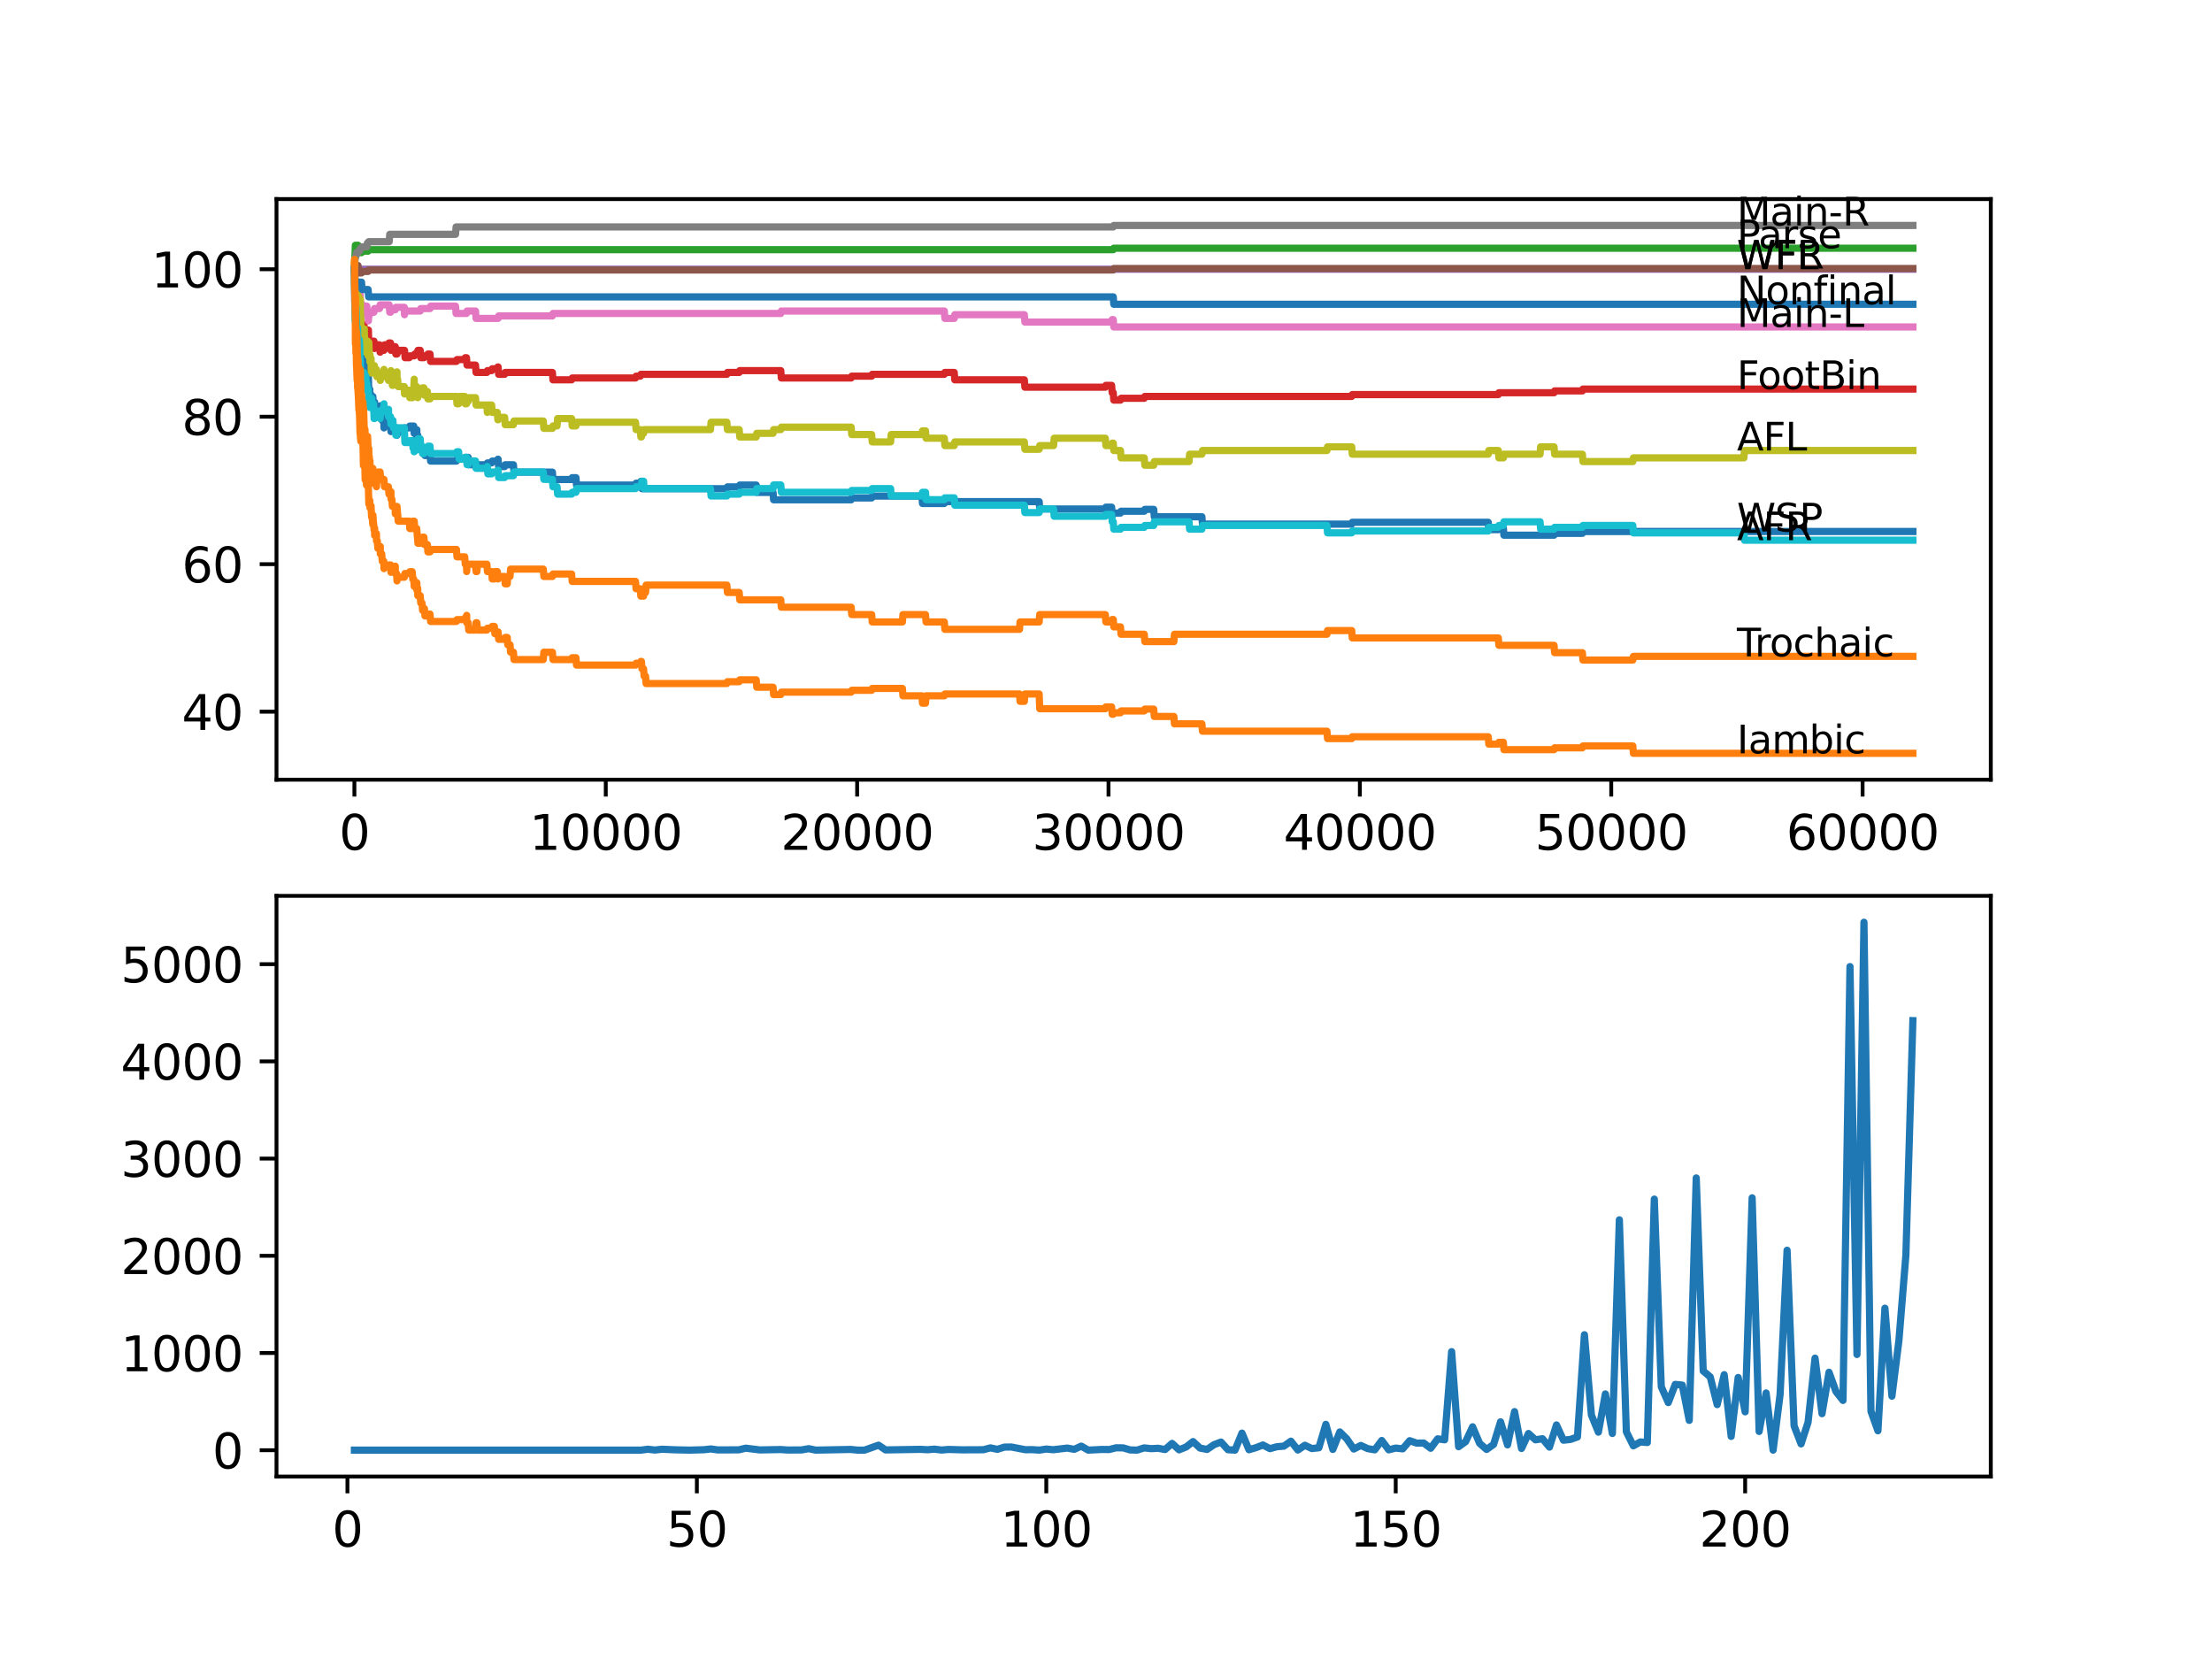 <?xml version="1.0" encoding="utf-8" standalone="no"?>
<!DOCTYPE svg PUBLIC "-//W3C//DTD SVG 1.1//EN"
  "http://www.w3.org/Graphics/SVG/1.1/DTD/svg11.dtd">
<svg xmlns:xlink="http://www.w3.org/1999/xlink" width="460.8pt" height="345.6pt" viewBox="0 0 460.8 345.6" xmlns="http://www.w3.org/2000/svg" version="1.1">
 <defs>
  <style type="text/css">*{stroke-linejoin: round; stroke-linecap: butt}</style>
 </defs>
 <g id="figure_1">
  <g id="patch_1">
   <path d="M 0 345.6 
L 460.8 345.6 
L 460.8 0 
L 0 0 
z
" style="fill: #ffffff"/>
  </g>
  <g id="axes_1">
   <g id="patch_2">
    <path d="M 57.6 162.432 
L 414.72 162.432 
L 414.72 41.472 
L 57.6 41.472 
z
" style="fill: #ffffff"/>
   </g>
   <g id="matplotlib.axis_1">
    <g id="xtick_1">
     <g id="line2d_1">
      <defs>
       <path id="mc86684fbba" d="M 0 0 
L 0 3.5 
" style="stroke: #000000; stroke-width: 0.8"/>
      </defs>
      <g>
       <use xlink:href="#mc86684fbba" x="73.827" y="162.432" style="stroke: #000000; stroke-width: 0.8"/>
      </g>
     </g>
     <g id="text_1">
      <!-- 0 -->
      <g transform="translate(70.646 177.03)scale(0.1 -0.1)">
       <defs>
        <path id="DejaVuSans-30" d="M 2034 4250 
Q 1547 4250 1301 3770 
Q 1056 3291 1056 2328 
Q 1056 1369 1301 889 
Q 1547 409 2034 409 
Q 2525 409 2770 889 
Q 3016 1369 3016 2328 
Q 3016 3291 2770 3770 
Q 2525 4250 2034 4250 
z
M 2034 4750 
Q 2819 4750 3233 4129 
Q 3647 3509 3647 2328 
Q 3647 1150 3233 529 
Q 2819 -91 2034 -91 
Q 1250 -91 836 529 
Q 422 1150 422 2328 
Q 422 3509 836 4129 
Q 1250 4750 2034 4750 
z
" transform="scale(0.016)"/>
       </defs>
       <use xlink:href="#DejaVuSans-30"/>
      </g>
     </g>
    </g>
    <g id="xtick_2">
     <g id="line2d_2">
      <g>
       <use xlink:href="#mc86684fbba" x="126.192" y="162.432" style="stroke: #000000; stroke-width: 0.8"/>
      </g>
     </g>
     <g id="text_2">
      <!-- 10000 -->
      <g transform="translate(110.286 177.03)scale(0.1 -0.1)">
       <defs>
        <path id="DejaVuSans-31" d="M 794 531 
L 1825 531 
L 1825 4091 
L 703 3866 
L 703 4441 
L 1819 4666 
L 2450 4666 
L 2450 531 
L 3481 531 
L 3481 0 
L 794 0 
L 794 531 
z
" transform="scale(0.016)"/>
       </defs>
       <use xlink:href="#DejaVuSans-31"/>
       <use xlink:href="#DejaVuSans-30" x="63.623"/>
       <use xlink:href="#DejaVuSans-30" x="127.246"/>
       <use xlink:href="#DejaVuSans-30" x="190.869"/>
       <use xlink:href="#DejaVuSans-30" x="254.492"/>
      </g>
     </g>
    </g>
    <g id="xtick_3">
     <g id="line2d_3">
      <g>
       <use xlink:href="#mc86684fbba" x="178.556" y="162.432" style="stroke: #000000; stroke-width: 0.8"/>
      </g>
     </g>
     <g id="text_3">
      <!-- 20000 -->
      <g transform="translate(162.65 177.03)scale(0.1 -0.1)">
       <defs>
        <path id="DejaVuSans-32" d="M 1228 531 
L 3431 531 
L 3431 0 
L 469 0 
L 469 531 
Q 828 903 1448 1529 
Q 2069 2156 2228 2338 
Q 2531 2678 2651 2914 
Q 2772 3150 2772 3378 
Q 2772 3750 2511 3984 
Q 2250 4219 1831 4219 
Q 1534 4219 1204 4116 
Q 875 4013 500 3803 
L 500 4441 
Q 881 4594 1212 4672 
Q 1544 4750 1819 4750 
Q 2544 4750 2975 4387 
Q 3406 4025 3406 3419 
Q 3406 3131 3298 2873 
Q 3191 2616 2906 2266 
Q 2828 2175 2409 1742 
Q 1991 1309 1228 531 
z
" transform="scale(0.016)"/>
       </defs>
       <use xlink:href="#DejaVuSans-32"/>
       <use xlink:href="#DejaVuSans-30" x="63.623"/>
       <use xlink:href="#DejaVuSans-30" x="127.246"/>
       <use xlink:href="#DejaVuSans-30" x="190.869"/>
       <use xlink:href="#DejaVuSans-30" x="254.492"/>
      </g>
     </g>
    </g>
    <g id="xtick_4">
     <g id="line2d_4">
      <g>
       <use xlink:href="#mc86684fbba" x="230.921" y="162.432" style="stroke: #000000; stroke-width: 0.8"/>
      </g>
     </g>
     <g id="text_4">
      <!-- 30000 -->
      <g transform="translate(215.015 177.03)scale(0.1 -0.1)">
       <defs>
        <path id="DejaVuSans-33" d="M 2597 2516 
Q 3050 2419 3304 2112 
Q 3559 1806 3559 1356 
Q 3559 666 3084 287 
Q 2609 -91 1734 -91 
Q 1441 -91 1130 -33 
Q 819 25 488 141 
L 488 750 
Q 750 597 1062 519 
Q 1375 441 1716 441 
Q 2309 441 2620 675 
Q 2931 909 2931 1356 
Q 2931 1769 2642 2001 
Q 2353 2234 1838 2234 
L 1294 2234 
L 1294 2753 
L 1863 2753 
Q 2328 2753 2575 2939 
Q 2822 3125 2822 3475 
Q 2822 3834 2567 4026 
Q 2313 4219 1838 4219 
Q 1578 4219 1281 4162 
Q 984 4106 628 3988 
L 628 4550 
Q 988 4650 1302 4700 
Q 1616 4750 1894 4750 
Q 2613 4750 3031 4423 
Q 3450 4097 3450 3541 
Q 3450 3153 3228 2886 
Q 3006 2619 2597 2516 
z
" transform="scale(0.016)"/>
       </defs>
       <use xlink:href="#DejaVuSans-33"/>
       <use xlink:href="#DejaVuSans-30" x="63.623"/>
       <use xlink:href="#DejaVuSans-30" x="127.246"/>
       <use xlink:href="#DejaVuSans-30" x="190.869"/>
       <use xlink:href="#DejaVuSans-30" x="254.492"/>
      </g>
     </g>
    </g>
    <g id="xtick_5">
     <g id="line2d_5">
      <g>
       <use xlink:href="#mc86684fbba" x="283.285" y="162.432" style="stroke: #000000; stroke-width: 0.8"/>
      </g>
     </g>
     <g id="text_5">
      <!-- 40000 -->
      <g transform="translate(267.379 177.03)scale(0.1 -0.1)">
       <defs>
        <path id="DejaVuSans-34" d="M 2419 4116 
L 825 1625 
L 2419 1625 
L 2419 4116 
z
M 2253 4666 
L 3047 4666 
L 3047 1625 
L 3713 1625 
L 3713 1100 
L 3047 1100 
L 3047 0 
L 2419 0 
L 2419 1100 
L 313 1100 
L 313 1709 
L 2253 4666 
z
" transform="scale(0.016)"/>
       </defs>
       <use xlink:href="#DejaVuSans-34"/>
       <use xlink:href="#DejaVuSans-30" x="63.623"/>
       <use xlink:href="#DejaVuSans-30" x="127.246"/>
       <use xlink:href="#DejaVuSans-30" x="190.869"/>
       <use xlink:href="#DejaVuSans-30" x="254.492"/>
      </g>
     </g>
    </g>
    <g id="xtick_6">
     <g id="line2d_6">
      <g>
       <use xlink:href="#mc86684fbba" x="335.65" y="162.432" style="stroke: #000000; stroke-width: 0.8"/>
      </g>
     </g>
     <g id="text_6">
      <!-- 50000 -->
      <g transform="translate(319.744 177.03)scale(0.1 -0.1)">
       <defs>
        <path id="DejaVuSans-35" d="M 691 4666 
L 3169 4666 
L 3169 4134 
L 1269 4134 
L 1269 2991 
Q 1406 3038 1543 3061 
Q 1681 3084 1819 3084 
Q 2600 3084 3056 2656 
Q 3513 2228 3513 1497 
Q 3513 744 3044 326 
Q 2575 -91 1722 -91 
Q 1428 -91 1123 -41 
Q 819 9 494 109 
L 494 744 
Q 775 591 1075 516 
Q 1375 441 1709 441 
Q 2250 441 2565 725 
Q 2881 1009 2881 1497 
Q 2881 1984 2565 2268 
Q 2250 2553 1709 2553 
Q 1456 2553 1204 2497 
Q 953 2441 691 2322 
L 691 4666 
z
" transform="scale(0.016)"/>
       </defs>
       <use xlink:href="#DejaVuSans-35"/>
       <use xlink:href="#DejaVuSans-30" x="63.623"/>
       <use xlink:href="#DejaVuSans-30" x="127.246"/>
       <use xlink:href="#DejaVuSans-30" x="190.869"/>
       <use xlink:href="#DejaVuSans-30" x="254.492"/>
      </g>
     </g>
    </g>
    <g id="xtick_7">
     <g id="line2d_7">
      <g>
       <use xlink:href="#mc86684fbba" x="388.014" y="162.432" style="stroke: #000000; stroke-width: 0.8"/>
      </g>
     </g>
     <g id="text_7">
      <!-- 60000 -->
      <g transform="translate(372.108 177.03)scale(0.1 -0.1)">
       <defs>
        <path id="DejaVuSans-36" d="M 2113 2584 
Q 1688 2584 1439 2293 
Q 1191 2003 1191 1497 
Q 1191 994 1439 701 
Q 1688 409 2113 409 
Q 2538 409 2786 701 
Q 3034 994 3034 1497 
Q 3034 2003 2786 2293 
Q 2538 2584 2113 2584 
z
M 3366 4563 
L 3366 3988 
Q 3128 4100 2886 4159 
Q 2644 4219 2406 4219 
Q 1781 4219 1451 3797 
Q 1122 3375 1075 2522 
Q 1259 2794 1537 2939 
Q 1816 3084 2150 3084 
Q 2853 3084 3261 2657 
Q 3669 2231 3669 1497 
Q 3669 778 3244 343 
Q 2819 -91 2113 -91 
Q 1303 -91 875 529 
Q 447 1150 447 2328 
Q 447 3434 972 4092 
Q 1497 4750 2381 4750 
Q 2619 4750 2861 4703 
Q 3103 4656 3366 4563 
z
" transform="scale(0.016)"/>
       </defs>
       <use xlink:href="#DejaVuSans-36"/>
       <use xlink:href="#DejaVuSans-30" x="63.623"/>
       <use xlink:href="#DejaVuSans-30" x="127.246"/>
       <use xlink:href="#DejaVuSans-30" x="190.869"/>
       <use xlink:href="#DejaVuSans-30" x="254.492"/>
      </g>
     </g>
    </g>
   </g>
   <g id="matplotlib.axis_2">
    <g id="ytick_1">
     <g id="line2d_8">
      <defs>
       <path id="m7628bb6b25" d="M 0 0 
L -3.5 0 
" style="stroke: #000000; stroke-width: 0.8"/>
      </defs>
      <g>
       <use xlink:href="#m7628bb6b25" x="57.6" y="148.255" style="stroke: #000000; stroke-width: 0.8"/>
      </g>
     </g>
     <g id="text_8">
      <!-- 40 -->
      <g transform="translate(37.875 152.054)scale(0.1 -0.1)">
       <use xlink:href="#DejaVuSans-34"/>
       <use xlink:href="#DejaVuSans-30" x="63.623"/>
      </g>
     </g>
    </g>
    <g id="ytick_2">
     <g id="line2d_9">
      <g>
       <use xlink:href="#m7628bb6b25" x="57.6" y="117.531" style="stroke: #000000; stroke-width: 0.8"/>
      </g>
     </g>
     <g id="text_9">
      <!-- 60 -->
      <g transform="translate(37.875 121.33)scale(0.1 -0.1)">
       <use xlink:href="#DejaVuSans-36"/>
       <use xlink:href="#DejaVuSans-30" x="63.623"/>
      </g>
     </g>
    </g>
    <g id="ytick_3">
     <g id="line2d_10">
      <g>
       <use xlink:href="#m7628bb6b25" x="57.6" y="86.808" style="stroke: #000000; stroke-width: 0.8"/>
      </g>
     </g>
     <g id="text_10">
      <!-- 80 -->
      <g transform="translate(37.875 90.607)scale(0.1 -0.1)">
       <defs>
        <path id="DejaVuSans-38" d="M 2034 2216 
Q 1584 2216 1326 1975 
Q 1069 1734 1069 1313 
Q 1069 891 1326 650 
Q 1584 409 2034 409 
Q 2484 409 2743 651 
Q 3003 894 3003 1313 
Q 3003 1734 2745 1975 
Q 2488 2216 2034 2216 
z
M 1403 2484 
Q 997 2584 770 2862 
Q 544 3141 544 3541 
Q 544 4100 942 4425 
Q 1341 4750 2034 4750 
Q 2731 4750 3128 4425 
Q 3525 4100 3525 3541 
Q 3525 3141 3298 2862 
Q 3072 2584 2669 2484 
Q 3125 2378 3379 2068 
Q 3634 1759 3634 1313 
Q 3634 634 3220 271 
Q 2806 -91 2034 -91 
Q 1263 -91 848 271 
Q 434 634 434 1313 
Q 434 1759 690 2068 
Q 947 2378 1403 2484 
z
M 1172 3481 
Q 1172 3119 1398 2916 
Q 1625 2713 2034 2713 
Q 2441 2713 2670 2916 
Q 2900 3119 2900 3481 
Q 2900 3844 2670 4047 
Q 2441 4250 2034 4250 
Q 1625 4250 1398 4047 
Q 1172 3844 1172 3481 
z
" transform="scale(0.016)"/>
       </defs>
       <use xlink:href="#DejaVuSans-38"/>
       <use xlink:href="#DejaVuSans-30" x="63.623"/>
      </g>
     </g>
    </g>
    <g id="ytick_4">
     <g id="line2d_11">
      <g>
       <use xlink:href="#m7628bb6b25" x="57.6" y="56.085" style="stroke: #000000; stroke-width: 0.8"/>
      </g>
     </g>
     <g id="text_11">
      <!-- 100 -->
      <g transform="translate(31.512 59.884)scale(0.1 -0.1)">
       <use xlink:href="#DejaVuSans-31"/>
       <use xlink:href="#DejaVuSans-30" x="63.623"/>
       <use xlink:href="#DejaVuSans-30" x="127.246"/>
      </g>
     </g>
    </g>
   </g>
   <g id="line2d_12">
    <path d="M 73.833 56.085 
L 73.838 55.573 
L 73.875 59.413 
L 73.901 58.261 
L 73.985 62.101 
L 74.016 60.949 
L 74.026 60.949 
L 74.147 64.406 
L 74.168 64.406 
L 74.215 62.869 
L 74.252 65.942 
L 74.267 65.942 
L 74.288 65.942 
L 74.294 65.174 
L 74.362 67.478 
L 74.388 67.478 
L 74.409 67.478 
L 74.477 66.326 
L 74.482 67.862 
L 74.524 67.094 
L 74.602 67.094 
L 74.629 66.326 
L 74.671 69.398 
L 74.697 69.398 
L 74.775 69.398 
L 74.849 68.63 
L 74.854 70.166 
L 74.875 70.166 
L 74.922 70.166 
L 75.037 69.782 
L 75.048 69.782 
L 75.163 71.318 
L 75.173 71.318 
L 75.178 70.934 
L 75.184 72.47 
L 75.268 72.47 
L 75.309 72.47 
L 75.425 72.163 
L 75.582 72.163 
L 75.707 77.924 
L 75.76 77.924 
L 75.88 76.388 
L 75.891 76.388 
L 75.99 75.62 
L 76.069 78.308 
L 76.105 77.924 
L 76.582 77.924 
L 76.702 77.233 
L 76.708 77.233 
L 76.833 81.841 
L 76.954 81.073 
L 77.027 81.073 
L 77.074 82.609 
L 77.137 82.225 
L 77.294 82.225 
L 77.299 83.761 
L 77.404 82.993 
L 77.666 82.993 
L 77.682 82.609 
L 77.687 84.145 
L 77.76 84.145 
L 78.001 84.145 
L 78.038 83.761 
L 78.043 85.297 
L 78.095 85.297 
L 78.404 85.297 
L 78.519 84.913 
L 79.179 84.913 
L 79.221 84.529 
L 79.226 86.066 
L 79.273 86.066 
L 79.52 86.066 
L 79.635 87.602 
L 79.959 87.602 
L 79.986 89.138 
L 80.069 88.754 
L 80.912 88.754 
L 81.028 88.37 
L 81.358 88.37 
L 81.441 89.906 
L 81.467 89.522 
L 81.63 89.522 
L 81.745 89.138 
L 82.614 89.138 
L 82.703 90.674 
L 82.724 90.29 
L 82.834 90.29 
L 82.949 89.906 
L 84.227 89.906 
L 84.342 89.138 
L 85.253 89.138 
L 85.369 88.754 
L 86.186 88.754 
L 86.29 90.29 
L 86.295 89.906 
L 86.814 89.906 
L 86.835 89.522 
L 86.84 91.058 
L 86.908 91.058 
L 86.95 91.058 
L 87.023 90.674 
L 87.029 92.21 
L 87.044 92.21 
L 87.537 92.21 
L 87.652 93.746 
L 88.306 93.746 
L 88.411 93.362 
L 88.526 94.898 
L 89.024 94.898 
L 89.139 94.514 
L 89.584 94.514 
L 89.699 96.051 
L 95.082 96.051 
L 95.197 95.667 
L 96.805 95.667 
L 96.92 95.282 
L 97.528 95.282 
L 97.643 96.819 
L 101.424 96.819 
L 101.539 96.435 
L 102.418 96.435 
L 102.534 96.051 
L 103.597 96.051 
L 103.712 95.667 
L 103.764 95.667 
L 103.879 97.203 
L 105.126 97.203 
L 105.241 96.819 
L 106.958 96.819 
L 107.074 98.355 
L 115.075 98.355 
L 115.19 99.891 
L 119.081 99.891 
L 119.196 99.507 
L 119.982 99.507 
L 120.097 101.043 
L 132.392 101.043 
L 132.507 100.659 
L 133.387 100.659 
L 133.502 100.275 
L 133.622 100.275 
L 133.738 101.811 
L 151.421 101.811 
L 151.536 101.427 
L 153.987 101.427 
L 154.102 101.043 
L 157.532 101.043 
L 157.647 102.579 
L 161.041 102.579 
L 161.156 104.115 
L 177.315 104.115 
L 177.431 103.731 
L 181.583 103.731 
L 181.698 103.347 
L 192.056 103.347 
L 192.171 104.884 
L 196.716 104.884 
L 196.832 104.499 
L 216.479 104.499 
L 216.594 106.036 
L 230.256 106.036 
L 230.371 105.652 
L 231.57 105.652 
L 231.685 107.188 
L 231.911 107.188 
L 232.026 106.881 
L 233.413 106.881 
L 233.529 106.496 
L 238.372 106.496 
L 238.488 106.112 
L 240.341 106.112 
L 240.457 107.649 
L 250.38 107.649 
L 250.495 109.185 
L 281.589 109.185 
L 281.704 108.801 
L 310.028 108.801 
L 310.143 110.337 
L 312.128 110.337 
L 312.243 109.953 
L 313.175 109.953 
L 313.29 111.489 
L 323.737 111.489 
L 323.852 111.105 
L 329.638 111.105 
L 329.754 110.721 
L 398.487 110.721 
L 398.487 110.721 
" clip-path="url(#pe161a8d78f)" style="fill: none; stroke: #1f77b4; stroke-width: 1.5; stroke-linecap: square"/>
   </g>
   <g id="line2d_13">
    <path d="M 73.833 57.621 
L 73.969 66.454 
L 74.006 65.558 
L 74.042 71.702 
L 74.053 71.702 
L 74.115 69.782 
L 74.147 73.623 
L 74.168 73.623 
L 74.215 71.574 
L 74.252 76.183 
L 74.257 76.183 
L 74.278 76.183 
L 74.398 79.255 
L 74.409 79.255 
L 74.477 78.103 
L 74.493 80.791 
L 74.503 80.407 
L 74.519 80.407 
L 74.634 82.328 
L 74.644 82.328 
L 74.765 85.4 
L 74.775 85.4 
L 74.849 84.632 
L 74.854 86.168 
L 74.875 86.168 
L 74.885 86.168 
L 75.006 90.392 
L 75.048 90.392 
L 75.163 91.929 
L 75.168 91.929 
L 75.178 90.008 
L 75.278 91.544 
L 75.309 91.544 
L 75.425 91.237 
L 75.582 91.237 
L 75.707 96.998 
L 75.76 96.998 
L 75.88 94.95 
L 75.891 94.95 
L 75.901 94.566 
L 75.906 96.102 
L 75.969 95.718 
L 76.069 99.942 
L 76.09 99.558 
L 76.241 99.558 
L 76.357 101.094 
L 76.582 101.094 
L 76.702 100.403 
L 76.708 100.403 
L 76.833 105.012 
L 76.954 104.243 
L 77.027 104.243 
L 77.074 105.78 
L 77.137 105.396 
L 77.294 105.396 
L 77.409 107.7 
L 77.54 107.7 
L 77.655 109.236 
L 77.666 109.236 
L 77.687 107.316 
L 77.781 108.852 
L 77.812 108.852 
L 77.928 110.388 
L 78.001 110.388 
L 78.038 110.004 
L 78.043 111.54 
L 78.095 111.54 
L 78.404 111.54 
L 78.425 111.156 
L 78.43 112.692 
L 78.498 112.692 
L 78.598 112.692 
L 78.713 114.228 
L 79.179 114.228 
L 79.221 113.844 
L 79.226 115.381 
L 79.273 115.381 
L 79.52 115.381 
L 79.635 116.917 
L 79.959 116.917 
L 79.986 118.453 
L 80.069 118.069 
L 80.912 118.069 
L 81.028 117.685 
L 81.358 117.685 
L 81.441 119.221 
L 81.467 118.837 
L 81.63 118.837 
L 81.745 118.453 
L 82.337 118.453 
L 82.347 117.941 
L 82.352 119.477 
L 82.436 119.477 
L 82.614 119.477 
L 82.703 121.013 
L 82.724 120.629 
L 82.834 120.629 
L 82.949 120.245 
L 84.227 120.245 
L 84.342 119.477 
L 85.253 119.477 
L 85.369 119.093 
L 85.866 119.093 
L 85.981 120.629 
L 86.186 120.629 
L 86.29 122.165 
L 86.295 121.781 
L 86.814 121.781 
L 86.835 121.397 
L 86.84 122.933 
L 86.908 122.933 
L 86.95 122.933 
L 87.023 122.549 
L 87.029 124.086 
L 87.044 124.086 
L 87.537 124.086 
L 87.652 125.622 
L 87.919 125.622 
L 88.034 127.158 
L 88.306 127.158 
L 88.411 126.774 
L 88.526 128.31 
L 89.024 128.31 
L 89.139 127.926 
L 89.584 127.926 
L 89.699 129.462 
L 95.082 129.462 
L 95.197 129.078 
L 96.805 129.078 
L 96.92 128.694 
L 97.177 128.694 
L 97.219 128.182 
L 97.224 129.718 
L 97.276 129.718 
L 97.528 129.718 
L 97.643 131.254 
L 99.057 131.254 
L 99.172 129.718 
L 99.345 129.718 
L 99.46 131.254 
L 101.424 131.254 
L 101.539 130.87 
L 102.418 130.87 
L 102.534 130.486 
L 102.979 130.486 
L 103.094 132.022 
L 103.597 132.022 
L 103.712 131.638 
L 103.764 131.638 
L 103.879 133.175 
L 105.126 133.175 
L 105.241 132.79 
L 105.665 132.79 
L 105.78 134.327 
L 106.246 134.327 
L 106.362 135.863 
L 106.958 135.863 
L 107.074 137.399 
L 113.179 137.399 
L 113.295 135.863 
L 115.075 135.863 
L 115.19 137.399 
L 119.081 137.399 
L 119.196 137.015 
L 119.982 137.015 
L 120.097 138.551 
L 132.392 138.551 
L 132.507 138.167 
L 133.387 138.167 
L 133.502 137.783 
L 133.622 137.783 
L 133.738 139.319 
L 134.068 139.319 
L 134.183 140.855 
L 134.481 140.855 
L 134.596 142.391 
L 151.421 142.391 
L 151.536 142.007 
L 153.987 142.007 
L 154.102 141.623 
L 157.532 141.623 
L 157.647 143.16 
L 161.041 143.16 
L 161.156 144.696 
L 162.648 144.696 
L 162.763 144.184 
L 177.315 144.184 
L 177.431 143.8 
L 181.583 143.8 
L 181.698 143.416 
L 187.987 143.416 
L 188.102 144.952 
L 192.056 144.952 
L 192.171 146.488 
L 192.8 146.488 
L 192.915 144.952 
L 196.716 144.952 
L 196.832 144.568 
L 212.379 144.568 
L 212.494 146.104 
L 213.389 146.104 
L 213.505 144.568 
L 216.474 144.568 
L 216.594 147.64 
L 230.256 147.64 
L 230.371 147.256 
L 231.57 147.256 
L 231.685 148.792 
L 231.911 148.792 
L 232.026 148.485 
L 233.413 148.485 
L 233.529 148.101 
L 238.372 148.101 
L 238.488 147.717 
L 240.341 147.717 
L 240.457 149.253 
L 244.541 149.253 
L 244.656 150.789 
L 250.38 150.789 
L 250.495 152.325 
L 276.431 152.325 
L 276.546 153.861 
L 281.589 153.861 
L 281.704 153.477 
L 310.028 153.477 
L 310.143 155.014 
L 312.128 155.014 
L 312.243 154.63 
L 313.175 154.63 
L 313.29 156.166 
L 323.737 156.166 
L 323.852 155.782 
L 329.638 155.782 
L 329.754 155.398 
L 340.148 155.398 
L 340.263 156.934 
L 398.487 156.934 
L 398.487 156.934 
" clip-path="url(#pe161a8d78f)" style="fill: none; stroke: #ff7f0e; stroke-width: 1.5; stroke-linecap: square"/>
   </g>
   <g id="line2d_14">
    <path d="M 73.833 56.085 
L 73.848 56.085 
L 74.026 51.092 
L 74.587 51.092 
L 74.702 52.628 
L 75.309 52.628 
L 75.425 52.321 
L 76.681 52.321 
L 76.797 52.014 
L 231.911 52.014 
L 232.026 51.707 
L 398.487 51.707 
L 398.487 51.707 
" clip-path="url(#pe161a8d78f)" style="fill: none; stroke: #2ca02c; stroke-width: 1.5; stroke-linecap: square"/>
   </g>
   <g id="line2d_15">
    <path d="M 73.833 56.085 
L 73.864 56.085 
L 73.985 59.157 
L 73.99 59.157 
L 74.026 58.773 
L 74.032 60.309 
L 74.095 59.541 
L 74.105 59.541 
L 74.22 59.157 
L 74.246 59.157 
L 74.367 62.229 
L 74.409 62.229 
L 74.477 61.845 
L 74.482 63.382 
L 74.513 62.613 
L 74.775 62.613 
L 74.896 61.845 
L 74.922 61.845 
L 74.948 61.461 
L 74.953 62.997 
L 75.016 62.997 
L 75.048 62.997 
L 75.173 68.374 
L 75.288 67.99 
L 75.597 67.99 
L 75.713 67.606 
L 75.833 67.606 
L 75.891 69.142 
L 75.943 68.758 
L 75.99 68.374 
L 75.995 69.91 
L 76.043 69.526 
L 76.069 69.526 
L 76.184 69.142 
L 76.582 69.142 
L 76.697 68.758 
L 76.744 68.758 
L 76.833 71.83 
L 76.859 71.446 
L 76.912 71.446 
L 77.027 71.062 
L 77.074 72.598 
L 77.137 72.214 
L 77.299 72.214 
L 77.42 71.446 
L 77.666 71.446 
L 77.781 71.062 
L 77.896 71.062 
L 78.001 72.598 
L 78.006 72.214 
L 78.404 72.214 
L 78.519 71.83 
L 79.064 71.83 
L 79.179 73.367 
L 79.294 72.983 
L 79.986 72.983 
L 80.111 71.83 
L 80.912 71.83 
L 81.028 71.446 
L 81.358 71.446 
L 81.441 72.983 
L 81.467 72.598 
L 81.63 72.598 
L 81.745 72.214 
L 82.337 72.214 
L 82.452 73.751 
L 82.703 73.751 
L 82.818 73.367 
L 82.834 73.367 
L 82.949 72.983 
L 84.269 72.983 
L 84.384 74.519 
L 85.253 74.519 
L 85.369 74.135 
L 86.29 74.135 
L 86.405 73.751 
L 86.814 73.751 
L 86.929 73.367 
L 86.95 73.367 
L 87.065 72.983 
L 87.537 72.983 
L 87.652 74.519 
L 88.306 74.519 
L 88.421 74.135 
L 89.024 74.135 
L 89.139 73.751 
L 89.584 73.751 
L 89.699 75.287 
L 95.082 75.287 
L 95.197 74.903 
L 96.805 74.903 
L 96.92 74.519 
L 97.177 74.519 
L 97.292 76.055 
L 99.057 76.055 
L 99.172 77.591 
L 101.424 77.591 
L 101.539 77.207 
L 102.418 77.207 
L 102.534 76.823 
L 103.597 76.823 
L 103.712 76.439 
L 103.764 76.439 
L 103.879 77.975 
L 105.126 77.975 
L 105.241 77.591 
L 115.075 77.591 
L 115.19 79.127 
L 119.081 79.127 
L 119.196 78.743 
L 132.392 78.743 
L 132.507 78.359 
L 133.387 78.359 
L 133.502 77.975 
L 151.421 77.975 
L 151.536 77.591 
L 153.987 77.591 
L 154.102 77.207 
L 162.648 77.207 
L 162.763 78.743 
L 177.315 78.743 
L 177.431 78.359 
L 181.583 78.359 
L 181.698 77.975 
L 196.716 77.975 
L 196.832 77.591 
L 198.785 77.591 
L 198.9 79.127 
L 213.389 79.127 
L 213.505 80.663 
L 230.256 80.663 
L 230.371 80.279 
L 231.57 80.279 
L 231.685 81.815 
L 231.911 81.815 
L 232.026 83.352 
L 233.413 83.352 
L 233.529 82.968 
L 238.372 82.968 
L 238.488 82.584 
L 281.589 82.584 
L 281.704 82.2 
L 312.128 82.2 
L 312.243 81.815 
L 323.737 81.815 
L 323.852 81.431 
L 329.638 81.431 
L 329.754 81.047 
L 398.487 81.047 
L 398.487 81.047 
" clip-path="url(#pe161a8d78f)" style="fill: none; stroke: #d62728; stroke-width: 1.5; stroke-linecap: square"/>
   </g>
   <g id="line2d_16">
    <path d="M 73.833 56.085 
L 398.487 56.085 
L 398.487 56.085 
" clip-path="url(#pe161a8d78f)" style="fill: none; stroke: #9467bd; stroke-width: 1.5; stroke-linecap: square"/>
   </g>
   <g id="line2d_17">
    <path d="M 73.833 56.085 
L 73.848 56.085 
L 73.969 55.317 
L 74.587 55.317 
L 74.702 56.853 
L 75.309 56.853 
L 75.425 56.546 
L 76.681 56.546 
L 76.797 56.238 
L 231.911 56.238 
L 232.026 55.931 
L 398.487 55.931 
L 398.487 55.931 
" clip-path="url(#pe161a8d78f)" style="fill: none; stroke: #8c564b; stroke-width: 1.5; stroke-linecap: square"/>
   </g>
   <g id="line2d_18">
    <path d="M 73.833 56.085 
L 73.838 56.085 
L 73.901 62.997 
L 73.969 61.973 
L 73.974 61.973 
L 73.995 61.461 
L 74 62.997 
L 74.079 62.485 
L 74.115 62.485 
L 74.157 61.461 
L 74.163 62.997 
L 74.225 62.485 
L 74.246 62.485 
L 74.367 61.461 
L 74.477 61.461 
L 74.587 60.949 
L 74.665 62.485 
L 74.697 61.973 
L 74.948 61.973 
L 74.964 61.205 
L 74.969 62.741 
L 75.053 62.229 
L 75.063 62.229 
L 75.126 63.766 
L 75.173 63.254 
L 75.309 63.254 
L 75.425 64.79 
L 75.833 64.79 
L 75.948 64.278 
L 75.99 64.278 
L 76.105 63.766 
L 76.409 63.766 
L 76.524 65.302 
L 76.681 65.302 
L 76.744 66.838 
L 76.791 66.07 
L 76.807 66.07 
L 76.922 65.558 
L 77.027 65.558 
L 77.142 65.046 
L 77.896 65.046 
L 78.011 64.278 
L 79.064 64.278 
L 79.179 63.51 
L 81.075 63.51 
L 81.19 65.046 
L 81.358 65.046 
L 81.473 64.534 
L 82.337 64.534 
L 82.452 64.022 
L 84.227 64.022 
L 84.269 65.558 
L 84.337 64.79 
L 87.537 64.79 
L 87.652 64.278 
L 89.584 64.278 
L 89.699 63.766 
L 94.894 63.766 
L 95.009 65.302 
L 97.177 65.302 
L 97.292 64.79 
L 99.057 64.79 
L 99.172 66.326 
L 103.764 66.326 
L 103.879 65.814 
L 115.075 65.814 
L 115.19 65.302 
L 162.648 65.302 
L 162.763 64.79 
L 196.716 64.79 
L 196.832 66.326 
L 198.785 66.326 
L 198.9 65.558 
L 213.389 65.558 
L 213.505 67.094 
L 231.57 67.094 
L 231.685 66.582 
L 231.911 66.582 
L 232.026 68.118 
L 398.487 68.118 
L 398.487 68.118 
" clip-path="url(#pe161a8d78f)" style="fill: none; stroke: #e377c2; stroke-width: 1.5; stroke-linecap: square"/>
   </g>
   <g id="line2d_19">
    <path d="M 73.833 56.085 
L 73.838 56.085 
L 73.969 53.909 
L 73.995 53.909 
L 74.11 53.396 
L 74.157 53.396 
L 74.273 52.628 
L 74.587 52.628 
L 74.702 52.244 
L 74.964 52.244 
L 75.079 51.732 
L 75.309 51.732 
L 75.425 51.425 
L 76.409 51.425 
L 76.524 50.657 
L 76.681 50.657 
L 76.797 50.35 
L 81.075 50.35 
L 81.19 48.814 
L 94.894 48.814 
L 95.009 47.277 
L 231.911 47.277 
L 232.026 46.97 
L 398.487 46.97 
L 398.487 46.97 
" clip-path="url(#pe161a8d78f)" style="fill: none; stroke: #7f7f7f; stroke-width: 1.5; stroke-linecap: square"/>
   </g>
   <g id="line2d_20">
    <path d="M 73.833 56.085 
L 73.848 54.549 
L 73.896 60.693 
L 73.901 60.693 
L 73.932 58.901 
L 74.016 60.181 
L 74.026 60.181 
L 74.068 58.901 
L 74.089 61.973 
L 74.105 61.973 
L 74.115 63.51 
L 74.163 61.717 
L 74.21 61.717 
L 74.341 59.413 
L 74.356 59.413 
L 74.409 58.645 
L 74.414 60.181 
L 74.461 60.181 
L 74.477 60.181 
L 74.482 59.669 
L 74.498 62.741 
L 74.566 61.973 
L 74.587 61.973 
L 74.602 61.589 
L 74.608 63.125 
L 74.697 61.845 
L 74.775 61.845 
L 74.849 64.918 
L 74.885 62.613 
L 74.922 62.613 
L 74.948 64.15 
L 75.032 62.869 
L 75.048 62.869 
L 75.063 62.357 
L 75.11 66.966 
L 75.116 66.966 
L 75.126 66.966 
L 75.168 66.454 
L 75.178 69.526 
L 75.215 69.014 
L 75.309 69.014 
L 75.425 70.55 
L 75.582 70.55 
L 75.603 71.318 
L 75.697 69.782 
L 75.702 69.782 
L 75.817 69.014 
L 75.833 69.014 
L 75.891 68.502 
L 75.896 70.038 
L 75.933 70.038 
L 75.943 70.038 
L 76.043 72.598 
L 76.058 71.83 
L 76.069 71.83 
L 76.184 73.367 
L 76.194 73.367 
L 76.31 71.83 
L 76.409 71.83 
L 76.524 71.062 
L 76.582 71.062 
L 76.702 74.135 
L 76.708 74.135 
L 76.833 71.318 
L 76.954 74.391 
L 77.027 74.391 
L 77.074 73.879 
L 77.079 75.415 
L 77.126 75.415 
L 77.294 75.415 
L 77.299 74.647 
L 77.336 77.719 
L 77.388 77.719 
L 77.409 77.719 
L 77.524 76.183 
L 77.666 76.183 
L 77.781 77.719 
L 77.812 77.719 
L 77.933 76.183 
L 78.001 76.183 
L 78.038 77.719 
L 78.111 76.951 
L 78.404 76.951 
L 78.519 78.487 
L 79.064 78.487 
L 79.179 77.719 
L 79.221 79.255 
L 79.289 78.487 
L 79.52 78.487 
L 79.635 77.719 
L 79.959 77.719 
L 79.986 76.951 
L 79.991 78.487 
L 80.069 77.719 
L 80.912 77.719 
L 80.939 79.255 
L 81.022 77.719 
L 81.358 77.719 
L 81.441 77.207 
L 81.447 78.743 
L 81.457 78.743 
L 81.63 78.743 
L 81.745 80.279 
L 81.85 80.279 
L 81.965 78.743 
L 82.337 78.743 
L 82.452 78.231 
L 82.614 78.231 
L 82.703 77.463 
L 82.709 78.999 
L 82.719 78.999 
L 82.834 78.999 
L 82.949 80.535 
L 84.227 80.535 
L 84.269 82.071 
L 84.337 81.303 
L 85.253 81.303 
L 85.369 82.84 
L 85.929 82.84 
L 86.044 81.303 
L 86.186 81.303 
L 86.29 78.999 
L 86.301 80.535 
L 86.814 80.535 
L 86.835 82.071 
L 86.924 81.303 
L 86.95 81.303 
L 87.023 82.84 
L 87.06 82.071 
L 87.537 82.071 
L 87.652 81.559 
L 87.919 81.559 
L 88.034 80.791 
L 88.306 80.791 
L 88.411 82.328 
L 88.416 81.559 
L 89.024 81.559 
L 89.139 83.096 
L 89.584 83.096 
L 89.699 82.584 
L 95.082 82.584 
L 95.197 84.12 
L 95.543 84.12 
L 95.658 82.584 
L 96.805 82.584 
L 96.92 84.12 
L 97.177 84.12 
L 97.292 83.608 
L 97.528 83.608 
L 97.643 82.84 
L 99.057 82.84 
L 99.172 84.376 
L 101.424 84.376 
L 101.518 85.912 
L 101.534 84.376 
L 102.418 84.376 
L 102.534 85.912 
L 103.597 85.912 
L 103.712 87.448 
L 103.764 87.448 
L 103.879 86.936 
L 105.126 86.936 
L 105.241 88.472 
L 106.958 88.472 
L 107.074 87.704 
L 113.179 87.704 
L 113.295 89.24 
L 115.075 89.24 
L 115.19 88.728 
L 116.049 88.728 
L 116.164 87.192 
L 119.081 87.192 
L 119.196 88.728 
L 119.982 88.728 
L 120.097 87.96 
L 132.392 87.96 
L 132.507 89.496 
L 133.387 89.496 
L 133.502 91.032 
L 133.622 91.032 
L 133.738 90.264 
L 134.068 90.264 
L 134.183 89.496 
L 148.007 89.496 
L 148.122 87.96 
L 151.421 87.96 
L 151.536 89.496 
L 153.987 89.496 
L 154.102 91.032 
L 157.532 91.032 
L 157.647 90.264 
L 161.041 90.264 
L 161.156 89.496 
L 162.648 89.496 
L 162.763 88.984 
L 177.315 88.984 
L 177.431 90.52 
L 181.583 90.52 
L 181.698 92.057 
L 185.531 92.057 
L 185.647 90.52 
L 192.056 90.52 
L 192.171 89.752 
L 192.8 89.752 
L 192.915 91.288 
L 196.716 91.288 
L 196.832 92.825 
L 198.785 92.825 
L 198.9 92.057 
L 213.389 92.057 
L 213.505 93.593 
L 216.479 93.593 
L 216.594 92.825 
L 219.485 92.825 
L 219.6 91.288 
L 230.256 91.288 
L 230.371 92.825 
L 231.57 92.825 
L 231.685 92.313 
L 231.911 92.313 
L 232.026 93.849 
L 233.413 93.849 
L 233.529 95.385 
L 238.372 95.385 
L 238.488 96.921 
L 240.341 96.921 
L 240.457 96.153 
L 247.699 96.153 
L 247.814 94.617 
L 250.38 94.617 
L 250.495 93.849 
L 276.431 93.849 
L 276.546 93.081 
L 281.589 93.081 
L 281.704 94.617 
L 310.028 94.617 
L 310.143 93.849 
L 312.128 93.849 
L 312.243 95.385 
L 313.175 95.385 
L 313.29 94.617 
L 320.826 94.617 
L 320.941 93.081 
L 323.737 93.081 
L 323.852 94.617 
L 329.638 94.617 
L 329.754 96.153 
L 340.148 96.153 
L 340.263 95.385 
L 363.288 95.385 
L 363.403 93.849 
L 398.487 93.849 
L 398.487 93.849 
" clip-path="url(#pe161a8d78f)" style="fill: none; stroke: #bcbd22; stroke-width: 1.5; stroke-linecap: square"/>
   </g>
   <g id="line2d_21">
    <path d="M 73.833 56.085 
L 73.943 65.558 
L 73.969 64.79 
L 73.974 64.79 
L 73.995 63.894 
L 74.032 66.966 
L 74.074 65.814 
L 74.084 65.814 
L 74.157 64.022 
L 74.194 65.558 
L 74.21 65.558 
L 74.33 69.398 
L 74.356 69.398 
L 74.472 68.246 
L 74.477 68.246 
L 74.597 72.086 
L 74.602 72.086 
L 74.629 73.623 
L 74.712 72.342 
L 74.775 72.342 
L 74.875 70.806 
L 74.885 72.342 
L 74.922 72.342 
L 74.948 71.958 
L 74.969 75.031 
L 74.995 75.031 
L 75.048 75.031 
L 75.173 80.407 
L 75.294 79.511 
L 75.309 79.511 
L 75.425 81.047 
L 75.582 81.047 
L 75.713 77.591 
L 75.833 77.591 
L 75.891 79.127 
L 75.943 78.743 
L 75.99 78.359 
L 75.995 79.895 
L 76.053 78.743 
L 76.069 78.743 
L 76.184 78.359 
L 76.194 78.359 
L 76.31 79.895 
L 76.409 79.895 
L 76.524 81.431 
L 76.582 81.431 
L 76.681 81.047 
L 76.797 82.584 
L 76.807 82.584 
L 76.833 84.12 
L 76.917 83.352 
L 77.027 83.352 
L 77.074 84.888 
L 77.137 84.504 
L 77.294 84.504 
L 77.409 82.968 
L 77.524 84.504 
L 77.666 84.504 
L 77.781 84.12 
L 77.812 84.12 
L 77.933 87.192 
L 78.001 87.192 
L 78.127 86.04 
L 78.404 86.04 
L 78.519 85.656 
L 79.064 85.656 
L 79.179 87.192 
L 79.305 86.04 
L 79.52 86.04 
L 79.635 85.272 
L 79.959 85.272 
L 79.991 84.12 
L 79.996 85.656 
L 80.064 85.656 
L 80.912 85.656 
L 80.939 85.272 
L 80.944 86.808 
L 81.007 86.808 
L 81.358 86.808 
L 81.441 88.344 
L 81.467 87.96 
L 81.63 87.96 
L 81.745 87.576 
L 81.85 87.576 
L 81.965 89.112 
L 82.337 89.112 
L 82.452 90.648 
L 82.614 90.648 
L 82.729 89.496 
L 82.834 89.496 
L 82.949 89.112 
L 84.227 89.112 
L 84.348 92.185 
L 85.253 92.185 
L 85.369 91.801 
L 85.929 91.801 
L 86.044 93.337 
L 86.186 93.337 
L 86.269 92.569 
L 86.275 94.105 
L 86.29 94.105 
L 86.405 93.721 
L 86.814 93.721 
L 86.94 92.569 
L 86.95 92.569 
L 87.076 91.416 
L 87.537 91.416 
L 87.652 92.953 
L 87.919 92.953 
L 88.034 94.489 
L 88.306 94.489 
L 88.432 93.337 
L 89.024 93.337 
L 89.139 92.953 
L 89.584 92.953 
L 89.699 94.489 
L 95.082 94.489 
L 95.197 94.105 
L 95.543 94.105 
L 95.658 95.641 
L 96.805 95.641 
L 96.92 95.257 
L 97.177 95.257 
L 97.292 96.793 
L 97.528 96.793 
L 97.643 96.025 
L 99.057 96.025 
L 99.172 97.561 
L 101.424 97.561 
L 101.518 97.177 
L 101.633 98.713 
L 102.418 98.713 
L 102.534 98.329 
L 103.597 98.329 
L 103.712 97.945 
L 103.764 97.945 
L 103.879 99.481 
L 105.126 99.481 
L 105.241 99.097 
L 106.958 99.097 
L 107.074 98.329 
L 113.179 98.329 
L 113.295 99.865 
L 115.075 99.865 
L 115.19 101.402 
L 116.049 101.402 
L 116.164 102.938 
L 119.081 102.938 
L 119.196 102.554 
L 119.982 102.554 
L 120.097 101.786 
L 132.392 101.786 
L 132.507 101.402 
L 133.387 101.402 
L 133.502 101.018 
L 133.622 101.018 
L 133.738 100.249 
L 134.068 100.249 
L 134.183 101.786 
L 148.007 101.786 
L 148.122 103.322 
L 151.421 103.322 
L 151.536 102.938 
L 153.987 102.938 
L 154.102 102.554 
L 157.532 102.554 
L 157.647 101.786 
L 161.041 101.786 
L 161.156 101.018 
L 162.648 101.018 
L 162.763 102.554 
L 177.315 102.554 
L 177.431 102.17 
L 181.583 102.17 
L 181.698 101.786 
L 185.531 101.786 
L 185.647 103.322 
L 192.056 103.322 
L 192.171 102.554 
L 192.8 102.554 
L 192.915 104.09 
L 196.716 104.09 
L 196.832 103.706 
L 198.785 103.706 
L 198.9 105.242 
L 213.389 105.242 
L 213.505 106.778 
L 216.479 106.778 
L 216.594 106.01 
L 219.485 106.01 
L 219.6 107.546 
L 230.256 107.546 
L 230.371 107.162 
L 231.57 107.162 
L 231.685 108.698 
L 231.911 108.698 
L 232.026 110.234 
L 233.413 110.234 
L 233.529 109.85 
L 238.372 109.85 
L 238.488 109.466 
L 240.341 109.466 
L 240.457 108.698 
L 247.699 108.698 
L 247.814 110.234 
L 250.38 110.234 
L 250.495 109.466 
L 276.431 109.466 
L 276.546 111.003 
L 281.589 111.003 
L 281.704 110.619 
L 310.028 110.619 
L 310.143 109.85 
L 312.128 109.85 
L 312.243 109.466 
L 313.175 109.466 
L 313.29 108.698 
L 320.826 108.698 
L 320.941 110.234 
L 323.737 110.234 
L 323.852 109.85 
L 329.638 109.85 
L 329.754 109.466 
L 340.148 109.466 
L 340.263 111.003 
L 363.288 111.003 
L 363.403 112.539 
L 398.487 112.539 
L 398.487 112.539 
" clip-path="url(#pe161a8d78f)" style="fill: none; stroke: #17becf; stroke-width: 1.5; stroke-linecap: square"/>
   </g>
   <g id="line2d_22">
    <path d="M 73.833 56.085 
L 73.848 56.085 
L 73.969 59.157 
L 74.587 59.157 
L 74.702 58.773 
L 75.309 58.773 
L 75.425 60.309 
L 76.681 60.309 
L 76.797 61.845 
L 231.911 61.845 
L 232.026 63.382 
L 398.487 63.382 
L 398.487 63.382 
" clip-path="url(#pe161a8d78f)" style="fill: none; stroke: #1f77b4; stroke-width: 1.5; stroke-linecap: square"/>
   </g>
   <g id="line2d_23">
    <path d="M 73.833 54.549 
L 73.843 54.037 
L 73.89 58.645 
L 73.901 58.645 
L 73.906 58.645 
L 74.006 65.558 
L 74.026 62.485 
L 74.053 61.973 
L 74.089 66.582 
L 74.095 66.582 
L 74.105 66.582 
L 74.231 72.727 
L 74.288 69.142 
L 74.346 70.166 
L 74.472 74.775 
L 74.477 74.775 
L 74.493 74.263 
L 74.487 75.799 
L 74.582 75.031 
L 74.587 75.031 
L 74.644 78.103 
L 74.702 76.567 
L 74.775 76.567 
L 74.885 79.639 
L 74.89 78.103 
L 74.922 78.103 
L 74.932 79.639 
L 74.969 77.591 
L 75.027 77.591 
L 75.048 77.591 
L 75.084 77.079 
L 75.11 80.151 
L 75.137 79.639 
L 75.168 79.639 
L 75.178 82.712 
L 75.283 82.2 
L 75.309 82.2 
L 75.425 83.736 
L 75.597 83.736 
L 75.713 85.272 
L 75.76 85.272 
L 75.885 89.88 
L 75.891 89.88 
L 75.969 91.416 
L 75.995 89.368 
L 76.016 89.368 
L 76.137 92.441 
L 76.241 92.441 
L 76.357 90.904 
L 76.582 90.904 
L 76.702 93.977 
L 76.807 93.977 
L 76.833 93.465 
L 76.838 95.001 
L 76.907 95.001 
L 76.912 95.001 
L 77.027 96.537 
L 77.074 96.025 
L 77.079 97.561 
L 77.126 97.561 
L 77.299 97.561 
L 77.373 100.633 
L 77.414 99.097 
L 77.54 99.097 
L 77.655 97.561 
L 77.666 97.561 
L 77.687 100.633 
L 77.781 99.097 
L 77.812 99.097 
L 77.928 98.329 
L 78.001 98.329 
L 78.116 99.865 
L 78.404 99.865 
L 78.425 101.402 
L 78.514 99.865 
L 78.598 99.865 
L 78.713 98.329 
L 79.179 98.329 
L 79.294 99.865 
L 79.986 99.865 
L 80.101 101.402 
L 80.912 101.402 
L 81.028 102.938 
L 81.358 102.938 
L 81.441 102.426 
L 81.447 103.962 
L 81.457 103.962 
L 81.63 103.962 
L 81.745 105.498 
L 82.337 105.498 
L 82.347 107.034 
L 82.447 105.498 
L 82.703 105.498 
L 82.818 107.034 
L 82.834 107.034 
L 82.949 108.57 
L 85.253 108.57 
L 85.369 110.106 
L 85.866 110.106 
L 85.981 108.57 
L 86.29 108.57 
L 86.405 110.106 
L 86.814 110.106 
L 86.929 111.643 
L 86.95 111.643 
L 87.065 113.179 
L 87.537 113.179 
L 87.652 112.667 
L 87.919 112.667 
L 88.034 111.899 
L 88.306 111.899 
L 88.421 113.435 
L 89.024 113.435 
L 89.139 114.971 
L 89.584 114.971 
L 89.699 114.459 
L 95.082 114.459 
L 95.197 115.995 
L 96.805 115.995 
L 96.92 117.531 
L 97.177 117.531 
L 97.219 119.067 
L 97.287 117.531 
L 99.057 117.531 
L 99.172 119.067 
L 99.345 119.067 
L 99.46 117.531 
L 101.424 117.531 
L 101.539 119.067 
L 102.418 119.067 
L 102.534 120.604 
L 102.979 120.604 
L 103.094 119.067 
L 103.597 119.067 
L 103.712 120.604 
L 103.764 120.604 
L 103.879 120.092 
L 105.126 120.092 
L 105.241 121.628 
L 105.665 121.628 
L 105.78 120.092 
L 106.246 120.092 
L 106.362 118.555 
L 113.179 118.555 
L 113.295 120.092 
L 115.075 120.092 
L 115.19 119.579 
L 119.081 119.579 
L 119.196 121.116 
L 132.392 121.116 
L 132.507 122.652 
L 133.387 122.652 
L 133.502 124.188 
L 134.068 124.188 
L 134.183 123.42 
L 134.481 123.42 
L 134.596 121.884 
L 151.421 121.884 
L 151.536 123.42 
L 153.987 123.42 
L 154.102 124.956 
L 162.648 124.956 
L 162.763 126.492 
L 177.315 126.492 
L 177.431 128.028 
L 181.583 128.028 
L 181.698 129.565 
L 187.987 129.565 
L 188.102 128.028 
L 192.8 128.028 
L 192.915 129.565 
L 196.716 129.565 
L 196.832 131.101 
L 212.379 131.101 
L 212.494 129.565 
L 216.474 129.565 
L 216.589 128.028 
L 230.256 128.028 
L 230.371 129.565 
L 231.57 129.565 
L 231.685 129.052 
L 231.911 129.052 
L 232.026 130.589 
L 233.413 130.589 
L 233.529 132.125 
L 238.372 132.125 
L 238.488 133.661 
L 244.541 133.661 
L 244.656 132.125 
L 276.431 132.125 
L 276.546 131.357 
L 281.589 131.357 
L 281.704 132.893 
L 312.128 132.893 
L 312.243 134.429 
L 323.737 134.429 
L 323.852 135.965 
L 329.638 135.965 
L 329.754 137.501 
L 340.148 137.501 
L 340.263 136.733 
L 398.487 136.733 
L 398.487 136.733 
" clip-path="url(#pe161a8d78f)" style="fill: none; stroke: #ff7f0e; stroke-width: 1.5; stroke-linecap: square"/>
   </g>
   <g id="patch_3">
    <path d="M 57.6 162.432 
L 57.6 41.472 
" style="fill: none; stroke: #000000; stroke-width: 0.8; stroke-linejoin: miter; stroke-linecap: square"/>
   </g>
   <g id="patch_4">
    <path d="M 414.72 162.432 
L 414.72 41.472 
" style="fill: none; stroke: #000000; stroke-width: 0.8; stroke-linejoin: miter; stroke-linecap: square"/>
   </g>
   <g id="patch_5">
    <path d="M 57.6 162.432 
L 414.72 162.432 
" style="fill: none; stroke: #000000; stroke-width: 0.8; stroke-linejoin: miter; stroke-linecap: square"/>
   </g>
   <g id="patch_6">
    <path d="M 57.6 41.472 
L 414.72 41.472 
" style="fill: none; stroke: #000000; stroke-width: 0.8; stroke-linejoin: miter; stroke-linecap: square"/>
   </g>
   <g id="text_12">
    <!-- WSP -->
    <g transform="translate(361.832 110.721)scale(0.08 -0.08)">
     <defs>
      <path id="DejaVuSans-57" d="M 213 4666 
L 850 4666 
L 1831 722 
L 2809 4666 
L 3519 4666 
L 4500 722 
L 5478 4666 
L 6119 4666 
L 4947 0 
L 4153 0 
L 3169 4050 
L 2175 0 
L 1381 0 
L 213 4666 
z
" transform="scale(0.016)"/>
      <path id="DejaVuSans-53" d="M 3425 4513 
L 3425 3897 
Q 3066 4069 2747 4153 
Q 2428 4238 2131 4238 
Q 1616 4238 1336 4038 
Q 1056 3838 1056 3469 
Q 1056 3159 1242 3001 
Q 1428 2844 1947 2747 
L 2328 2669 
Q 3034 2534 3370 2195 
Q 3706 1856 3706 1288 
Q 3706 609 3251 259 
Q 2797 -91 1919 -91 
Q 1588 -91 1214 -16 
Q 841 59 441 206 
L 441 856 
Q 825 641 1194 531 
Q 1563 422 1919 422 
Q 2459 422 2753 634 
Q 3047 847 3047 1241 
Q 3047 1584 2836 1778 
Q 2625 1972 2144 2069 
L 1759 2144 
Q 1053 2284 737 2584 
Q 422 2884 422 3419 
Q 422 4038 858 4394 
Q 1294 4750 2059 4750 
Q 2388 4750 2728 4690 
Q 3069 4631 3425 4513 
z
" transform="scale(0.016)"/>
      <path id="DejaVuSans-50" d="M 1259 4147 
L 1259 2394 
L 2053 2394 
Q 2494 2394 2734 2622 
Q 2975 2850 2975 3272 
Q 2975 3691 2734 3919 
Q 2494 4147 2053 4147 
L 1259 4147 
z
M 628 4666 
L 2053 4666 
Q 2838 4666 3239 4311 
Q 3641 3956 3641 3272 
Q 3641 2581 3239 2228 
Q 2838 1875 2053 1875 
L 1259 1875 
L 1259 0 
L 628 0 
L 628 4666 
z
" transform="scale(0.016)"/>
     </defs>
     <use xlink:href="#DejaVuSans-57"/>
     <use xlink:href="#DejaVuSans-53" x="98.877"/>
     <use xlink:href="#DejaVuSans-50" x="162.354"/>
    </g>
   </g>
   <g id="text_13">
    <!-- Iambic -->
    <g transform="translate(361.832 156.934)scale(0.08 -0.08)">
     <defs>
      <path id="DejaVuSans-49" d="M 628 4666 
L 1259 4666 
L 1259 0 
L 628 0 
L 628 4666 
z
" transform="scale(0.016)"/>
      <path id="DejaVuSans-61" d="M 2194 1759 
Q 1497 1759 1228 1600 
Q 959 1441 959 1056 
Q 959 750 1161 570 
Q 1363 391 1709 391 
Q 2188 391 2477 730 
Q 2766 1069 2766 1631 
L 2766 1759 
L 2194 1759 
z
M 3341 1997 
L 3341 0 
L 2766 0 
L 2766 531 
Q 2569 213 2275 61 
Q 1981 -91 1556 -91 
Q 1019 -91 701 211 
Q 384 513 384 1019 
Q 384 1609 779 1909 
Q 1175 2209 1959 2209 
L 2766 2209 
L 2766 2266 
Q 2766 2663 2505 2880 
Q 2244 3097 1772 3097 
Q 1472 3097 1187 3025 
Q 903 2953 641 2809 
L 641 3341 
Q 956 3463 1253 3523 
Q 1550 3584 1831 3584 
Q 2591 3584 2966 3190 
Q 3341 2797 3341 1997 
z
" transform="scale(0.016)"/>
      <path id="DejaVuSans-6d" d="M 3328 2828 
Q 3544 3216 3844 3400 
Q 4144 3584 4550 3584 
Q 5097 3584 5394 3201 
Q 5691 2819 5691 2113 
L 5691 0 
L 5113 0 
L 5113 2094 
Q 5113 2597 4934 2840 
Q 4756 3084 4391 3084 
Q 3944 3084 3684 2787 
Q 3425 2491 3425 1978 
L 3425 0 
L 2847 0 
L 2847 2094 
Q 2847 2600 2669 2842 
Q 2491 3084 2119 3084 
Q 1678 3084 1418 2786 
Q 1159 2488 1159 1978 
L 1159 0 
L 581 0 
L 581 3500 
L 1159 3500 
L 1159 2956 
Q 1356 3278 1631 3431 
Q 1906 3584 2284 3584 
Q 2666 3584 2933 3390 
Q 3200 3197 3328 2828 
z
" transform="scale(0.016)"/>
      <path id="DejaVuSans-62" d="M 3116 1747 
Q 3116 2381 2855 2742 
Q 2594 3103 2138 3103 
Q 1681 3103 1420 2742 
Q 1159 2381 1159 1747 
Q 1159 1113 1420 752 
Q 1681 391 2138 391 
Q 2594 391 2855 752 
Q 3116 1113 3116 1747 
z
M 1159 2969 
Q 1341 3281 1617 3432 
Q 1894 3584 2278 3584 
Q 2916 3584 3314 3078 
Q 3713 2572 3713 1747 
Q 3713 922 3314 415 
Q 2916 -91 2278 -91 
Q 1894 -91 1617 61 
Q 1341 213 1159 525 
L 1159 0 
L 581 0 
L 581 4863 
L 1159 4863 
L 1159 2969 
z
" transform="scale(0.016)"/>
      <path id="DejaVuSans-69" d="M 603 3500 
L 1178 3500 
L 1178 0 
L 603 0 
L 603 3500 
z
M 603 4863 
L 1178 4863 
L 1178 4134 
L 603 4134 
L 603 4863 
z
" transform="scale(0.016)"/>
      <path id="DejaVuSans-63" d="M 3122 3366 
L 3122 2828 
Q 2878 2963 2633 3030 
Q 2388 3097 2138 3097 
Q 1578 3097 1268 2742 
Q 959 2388 959 1747 
Q 959 1106 1268 751 
Q 1578 397 2138 397 
Q 2388 397 2633 464 
Q 2878 531 3122 666 
L 3122 134 
Q 2881 22 2623 -34 
Q 2366 -91 2075 -91 
Q 1284 -91 818 406 
Q 353 903 353 1747 
Q 353 2603 823 3093 
Q 1294 3584 2113 3584 
Q 2378 3584 2631 3529 
Q 2884 3475 3122 3366 
z
" transform="scale(0.016)"/>
     </defs>
     <use xlink:href="#DejaVuSans-49"/>
     <use xlink:href="#DejaVuSans-61" x="29.492"/>
     <use xlink:href="#DejaVuSans-6d" x="90.771"/>
     <use xlink:href="#DejaVuSans-62" x="188.184"/>
     <use xlink:href="#DejaVuSans-69" x="251.66"/>
     <use xlink:href="#DejaVuSans-63" x="279.443"/>
    </g>
   </g>
   <g id="text_14">
    <!-- Parse -->
    <g transform="translate(361.832 51.707)scale(0.08 -0.08)">
     <defs>
      <path id="DejaVuSans-72" d="M 2631 2963 
Q 2534 3019 2420 3045 
Q 2306 3072 2169 3072 
Q 1681 3072 1420 2755 
Q 1159 2438 1159 1844 
L 1159 0 
L 581 0 
L 581 3500 
L 1159 3500 
L 1159 2956 
Q 1341 3275 1631 3429 
Q 1922 3584 2338 3584 
Q 2397 3584 2469 3576 
Q 2541 3569 2628 3553 
L 2631 2963 
z
" transform="scale(0.016)"/>
      <path id="DejaVuSans-73" d="M 2834 3397 
L 2834 2853 
Q 2591 2978 2328 3040 
Q 2066 3103 1784 3103 
Q 1356 3103 1142 2972 
Q 928 2841 928 2578 
Q 928 2378 1081 2264 
Q 1234 2150 1697 2047 
L 1894 2003 
Q 2506 1872 2764 1633 
Q 3022 1394 3022 966 
Q 3022 478 2636 193 
Q 2250 -91 1575 -91 
Q 1294 -91 989 -36 
Q 684 19 347 128 
L 347 722 
Q 666 556 975 473 
Q 1284 391 1588 391 
Q 1994 391 2212 530 
Q 2431 669 2431 922 
Q 2431 1156 2273 1281 
Q 2116 1406 1581 1522 
L 1381 1569 
Q 847 1681 609 1914 
Q 372 2147 372 2553 
Q 372 3047 722 3315 
Q 1072 3584 1716 3584 
Q 2034 3584 2315 3537 
Q 2597 3491 2834 3397 
z
" transform="scale(0.016)"/>
      <path id="DejaVuSans-65" d="M 3597 1894 
L 3597 1613 
L 953 1613 
Q 991 1019 1311 708 
Q 1631 397 2203 397 
Q 2534 397 2845 478 
Q 3156 559 3463 722 
L 3463 178 
Q 3153 47 2828 -22 
Q 2503 -91 2169 -91 
Q 1331 -91 842 396 
Q 353 884 353 1716 
Q 353 2575 817 3079 
Q 1281 3584 2069 3584 
Q 2775 3584 3186 3129 
Q 3597 2675 3597 1894 
z
M 3022 2063 
Q 3016 2534 2758 2815 
Q 2500 3097 2075 3097 
Q 1594 3097 1305 2825 
Q 1016 2553 972 2059 
L 3022 2063 
z
" transform="scale(0.016)"/>
     </defs>
     <use xlink:href="#DejaVuSans-50"/>
     <use xlink:href="#DejaVuSans-61" x="55.803"/>
     <use xlink:href="#DejaVuSans-72" x="117.082"/>
     <use xlink:href="#DejaVuSans-73" x="158.195"/>
     <use xlink:href="#DejaVuSans-65" x="210.295"/>
    </g>
   </g>
   <g id="text_15">
    <!-- FootBin -->
    <g transform="translate(361.832 81.047)scale(0.08 -0.08)">
     <defs>
      <path id="DejaVuSans-46" d="M 628 4666 
L 3309 4666 
L 3309 4134 
L 1259 4134 
L 1259 2759 
L 3109 2759 
L 3109 2228 
L 1259 2228 
L 1259 0 
L 628 0 
L 628 4666 
z
" transform="scale(0.016)"/>
      <path id="DejaVuSans-6f" d="M 1959 3097 
Q 1497 3097 1228 2736 
Q 959 2375 959 1747 
Q 959 1119 1226 758 
Q 1494 397 1959 397 
Q 2419 397 2687 759 
Q 2956 1122 2956 1747 
Q 2956 2369 2687 2733 
Q 2419 3097 1959 3097 
z
M 1959 3584 
Q 2709 3584 3137 3096 
Q 3566 2609 3566 1747 
Q 3566 888 3137 398 
Q 2709 -91 1959 -91 
Q 1206 -91 779 398 
Q 353 888 353 1747 
Q 353 2609 779 3096 
Q 1206 3584 1959 3584 
z
" transform="scale(0.016)"/>
      <path id="DejaVuSans-74" d="M 1172 4494 
L 1172 3500 
L 2356 3500 
L 2356 3053 
L 1172 3053 
L 1172 1153 
Q 1172 725 1289 603 
Q 1406 481 1766 481 
L 2356 481 
L 2356 0 
L 1766 0 
Q 1100 0 847 248 
Q 594 497 594 1153 
L 594 3053 
L 172 3053 
L 172 3500 
L 594 3500 
L 594 4494 
L 1172 4494 
z
" transform="scale(0.016)"/>
      <path id="DejaVuSans-42" d="M 1259 2228 
L 1259 519 
L 2272 519 
Q 2781 519 3026 730 
Q 3272 941 3272 1375 
Q 3272 1813 3026 2020 
Q 2781 2228 2272 2228 
L 1259 2228 
z
M 1259 4147 
L 1259 2741 
L 2194 2741 
Q 2656 2741 2882 2914 
Q 3109 3088 3109 3444 
Q 3109 3797 2882 3972 
Q 2656 4147 2194 4147 
L 1259 4147 
z
M 628 4666 
L 2241 4666 
Q 2963 4666 3353 4366 
Q 3744 4066 3744 3513 
Q 3744 3084 3544 2831 
Q 3344 2578 2956 2516 
Q 3422 2416 3680 2098 
Q 3938 1781 3938 1306 
Q 3938 681 3513 340 
Q 3088 0 2303 0 
L 628 0 
L 628 4666 
z
" transform="scale(0.016)"/>
      <path id="DejaVuSans-6e" d="M 3513 2113 
L 3513 0 
L 2938 0 
L 2938 2094 
Q 2938 2591 2744 2837 
Q 2550 3084 2163 3084 
Q 1697 3084 1428 2787 
Q 1159 2491 1159 1978 
L 1159 0 
L 581 0 
L 581 3500 
L 1159 3500 
L 1159 2956 
Q 1366 3272 1645 3428 
Q 1925 3584 2291 3584 
Q 2894 3584 3203 3211 
Q 3513 2838 3513 2113 
z
" transform="scale(0.016)"/>
     </defs>
     <use xlink:href="#DejaVuSans-46"/>
     <use xlink:href="#DejaVuSans-6f" x="53.895"/>
     <use xlink:href="#DejaVuSans-6f" x="115.076"/>
     <use xlink:href="#DejaVuSans-74" x="176.258"/>
     <use xlink:href="#DejaVuSans-42" x="215.467"/>
     <use xlink:href="#DejaVuSans-69" x="284.07"/>
     <use xlink:href="#DejaVuSans-6e" x="311.854"/>
    </g>
   </g>
   <g id="text_16">
    <!-- WFL -->
    <g transform="translate(361.832 56.085)scale(0.08 -0.08)">
     <defs>
      <path id="DejaVuSans-4c" d="M 628 4666 
L 1259 4666 
L 1259 531 
L 3531 531 
L 3531 0 
L 628 0 
L 628 4666 
z
" transform="scale(0.016)"/>
     </defs>
     <use xlink:href="#DejaVuSans-57"/>
     <use xlink:href="#DejaVuSans-46" x="98.877"/>
     <use xlink:href="#DejaVuSans-4c" x="156.396"/>
    </g>
   </g>
   <g id="text_17">
    <!-- WFR -->
    <g transform="translate(361.832 55.931)scale(0.08 -0.08)">
     <defs>
      <path id="DejaVuSans-52" d="M 2841 2188 
Q 3044 2119 3236 1894 
Q 3428 1669 3622 1275 
L 4263 0 
L 3584 0 
L 2988 1197 
Q 2756 1666 2539 1819 
Q 2322 1972 1947 1972 
L 1259 1972 
L 1259 0 
L 628 0 
L 628 4666 
L 2053 4666 
Q 2853 4666 3247 4331 
Q 3641 3997 3641 3322 
Q 3641 2881 3436 2590 
Q 3231 2300 2841 2188 
z
M 1259 4147 
L 1259 2491 
L 2053 2491 
Q 2509 2491 2742 2702 
Q 2975 2913 2975 3322 
Q 2975 3731 2742 3939 
Q 2509 4147 2053 4147 
L 1259 4147 
z
" transform="scale(0.016)"/>
     </defs>
     <use xlink:href="#DejaVuSans-57"/>
     <use xlink:href="#DejaVuSans-46" x="98.877"/>
     <use xlink:href="#DejaVuSans-52" x="156.396"/>
    </g>
   </g>
   <g id="text_18">
    <!-- Main-L -->
    <g transform="translate(361.832 68.118)scale(0.08 -0.08)">
     <defs>
      <path id="DejaVuSans-4d" d="M 628 4666 
L 1569 4666 
L 2759 1491 
L 3956 4666 
L 4897 4666 
L 4897 0 
L 4281 0 
L 4281 4097 
L 3078 897 
L 2444 897 
L 1241 4097 
L 1241 0 
L 628 0 
L 628 4666 
z
" transform="scale(0.016)"/>
      <path id="DejaVuSans-2d" d="M 313 2009 
L 1997 2009 
L 1997 1497 
L 313 1497 
L 313 2009 
z
" transform="scale(0.016)"/>
     </defs>
     <use xlink:href="#DejaVuSans-4d"/>
     <use xlink:href="#DejaVuSans-61" x="86.279"/>
     <use xlink:href="#DejaVuSans-69" x="147.559"/>
     <use xlink:href="#DejaVuSans-6e" x="175.342"/>
     <use xlink:href="#DejaVuSans-2d" x="238.721"/>
     <use xlink:href="#DejaVuSans-4c" x="274.805"/>
    </g>
   </g>
   <g id="text_19">
    <!-- Main-R -->
    <g transform="translate(361.832 46.97)scale(0.08 -0.08)">
     <use xlink:href="#DejaVuSans-4d"/>
     <use xlink:href="#DejaVuSans-61" x="86.279"/>
     <use xlink:href="#DejaVuSans-69" x="147.559"/>
     <use xlink:href="#DejaVuSans-6e" x="175.342"/>
     <use xlink:href="#DejaVuSans-2d" x="238.721"/>
     <use xlink:href="#DejaVuSans-52" x="274.805"/>
    </g>
   </g>
   <g id="text_20">
    <!-- AFL -->
    <g transform="translate(361.832 93.849)scale(0.08 -0.08)">
     <defs>
      <path id="DejaVuSans-41" d="M 2188 4044 
L 1331 1722 
L 3047 1722 
L 2188 4044 
z
M 1831 4666 
L 2547 4666 
L 4325 0 
L 3669 0 
L 3244 1197 
L 1141 1197 
L 716 0 
L 50 0 
L 1831 4666 
z
" transform="scale(0.016)"/>
     </defs>
     <use xlink:href="#DejaVuSans-41"/>
     <use xlink:href="#DejaVuSans-46" x="68.408"/>
     <use xlink:href="#DejaVuSans-4c" x="125.928"/>
    </g>
   </g>
   <g id="text_21">
    <!-- AFR -->
    <g transform="translate(361.832 112.539)scale(0.08 -0.08)">
     <use xlink:href="#DejaVuSans-41"/>
     <use xlink:href="#DejaVuSans-46" x="68.408"/>
     <use xlink:href="#DejaVuSans-52" x="125.928"/>
    </g>
   </g>
   <g id="text_22">
    <!-- Nonfinal -->
    <g transform="translate(361.832 63.382)scale(0.08 -0.08)">
     <defs>
      <path id="DejaVuSans-4e" d="M 628 4666 
L 1478 4666 
L 3547 763 
L 3547 4666 
L 4159 4666 
L 4159 0 
L 3309 0 
L 1241 3903 
L 1241 0 
L 628 0 
L 628 4666 
z
" transform="scale(0.016)"/>
      <path id="DejaVuSans-66" d="M 2375 4863 
L 2375 4384 
L 1825 4384 
Q 1516 4384 1395 4259 
Q 1275 4134 1275 3809 
L 1275 3500 
L 2222 3500 
L 2222 3053 
L 1275 3053 
L 1275 0 
L 697 0 
L 697 3053 
L 147 3053 
L 147 3500 
L 697 3500 
L 697 3744 
Q 697 4328 969 4595 
Q 1241 4863 1831 4863 
L 2375 4863 
z
" transform="scale(0.016)"/>
      <path id="DejaVuSans-6c" d="M 603 4863 
L 1178 4863 
L 1178 0 
L 603 0 
L 603 4863 
z
" transform="scale(0.016)"/>
     </defs>
     <use xlink:href="#DejaVuSans-4e"/>
     <use xlink:href="#DejaVuSans-6f" x="74.805"/>
     <use xlink:href="#DejaVuSans-6e" x="135.986"/>
     <use xlink:href="#DejaVuSans-66" x="199.365"/>
     <use xlink:href="#DejaVuSans-69" x="234.57"/>
     <use xlink:href="#DejaVuSans-6e" x="262.354"/>
     <use xlink:href="#DejaVuSans-61" x="325.732"/>
     <use xlink:href="#DejaVuSans-6c" x="387.012"/>
    </g>
   </g>
   <g id="text_23">
    <!-- Trochaic -->
    <g transform="translate(361.832 136.733)scale(0.08 -0.08)">
     <defs>
      <path id="DejaVuSans-54" d="M -19 4666 
L 3928 4666 
L 3928 4134 
L 2272 4134 
L 2272 0 
L 1638 0 
L 1638 4134 
L -19 4134 
L -19 4666 
z
" transform="scale(0.016)"/>
      <path id="DejaVuSans-68" d="M 3513 2113 
L 3513 0 
L 2938 0 
L 2938 2094 
Q 2938 2591 2744 2837 
Q 2550 3084 2163 3084 
Q 1697 3084 1428 2787 
Q 1159 2491 1159 1978 
L 1159 0 
L 581 0 
L 581 4863 
L 1159 4863 
L 1159 2956 
Q 1366 3272 1645 3428 
Q 1925 3584 2291 3584 
Q 2894 3584 3203 3211 
Q 3513 2838 3513 2113 
z
" transform="scale(0.016)"/>
     </defs>
     <use xlink:href="#DejaVuSans-54"/>
     <use xlink:href="#DejaVuSans-72" x="46.334"/>
     <use xlink:href="#DejaVuSans-6f" x="85.197"/>
     <use xlink:href="#DejaVuSans-63" x="146.379"/>
     <use xlink:href="#DejaVuSans-68" x="201.359"/>
     <use xlink:href="#DejaVuSans-61" x="264.738"/>
     <use xlink:href="#DejaVuSans-69" x="326.018"/>
     <use xlink:href="#DejaVuSans-63" x="353.801"/>
    </g>
   </g>
  </g>
  <g id="axes_2">
   <g id="patch_7">
    <path d="M 57.6 307.584 
L 414.72 307.584 
L 414.72 186.624 
L 57.6 186.624 
z
" style="fill: #ffffff"/>
   </g>
   <g id="matplotlib.axis_3">
    <g id="xtick_8">
     <g id="line2d_24">
      <g>
       <use xlink:href="#mc86684fbba" x="72.377" y="307.584" style="stroke: #000000; stroke-width: 0.8"/>
      </g>
     </g>
     <g id="text_24">
      <!-- 0 -->
      <g transform="translate(69.196 322.182)scale(0.1 -0.1)">
       <use xlink:href="#DejaVuSans-30"/>
      </g>
     </g>
    </g>
    <g id="xtick_9">
     <g id="line2d_25">
      <g>
       <use xlink:href="#mc86684fbba" x="145.169" y="307.584" style="stroke: #000000; stroke-width: 0.8"/>
      </g>
     </g>
     <g id="text_25">
      <!-- 50 -->
      <g transform="translate(138.807 322.182)scale(0.1 -0.1)">
       <use xlink:href="#DejaVuSans-35"/>
       <use xlink:href="#DejaVuSans-30" x="63.623"/>
      </g>
     </g>
    </g>
    <g id="xtick_10">
     <g id="line2d_26">
      <g>
       <use xlink:href="#mc86684fbba" x="217.962" y="307.584" style="stroke: #000000; stroke-width: 0.8"/>
      </g>
     </g>
     <g id="text_26">
      <!-- 100 -->
      <g transform="translate(208.418 322.182)scale(0.1 -0.1)">
       <use xlink:href="#DejaVuSans-31"/>
       <use xlink:href="#DejaVuSans-30" x="63.623"/>
       <use xlink:href="#DejaVuSans-30" x="127.246"/>
      </g>
     </g>
    </g>
    <g id="xtick_11">
     <g id="line2d_27">
      <g>
       <use xlink:href="#mc86684fbba" x="290.754" y="307.584" style="stroke: #000000; stroke-width: 0.8"/>
      </g>
     </g>
     <g id="text_27">
      <!-- 150 -->
      <g transform="translate(281.211 322.182)scale(0.1 -0.1)">
       <use xlink:href="#DejaVuSans-31"/>
       <use xlink:href="#DejaVuSans-35" x="63.623"/>
       <use xlink:href="#DejaVuSans-30" x="127.246"/>
      </g>
     </g>
    </g>
    <g id="xtick_12">
     <g id="line2d_28">
      <g>
       <use xlink:href="#mc86684fbba" x="363.547" y="307.584" style="stroke: #000000; stroke-width: 0.8"/>
      </g>
     </g>
     <g id="text_28">
      <!-- 200 -->
      <g transform="translate(354.003 322.182)scale(0.1 -0.1)">
       <use xlink:href="#DejaVuSans-32"/>
       <use xlink:href="#DejaVuSans-30" x="63.623"/>
       <use xlink:href="#DejaVuSans-30" x="127.246"/>
      </g>
     </g>
    </g>
   </g>
   <g id="matplotlib.axis_4">
    <g id="ytick_5">
     <g id="line2d_29">
      <g>
       <use xlink:href="#m7628bb6b25" x="57.6" y="302.106" style="stroke: #000000; stroke-width: 0.8"/>
      </g>
     </g>
     <g id="text_29">
      <!-- 0 -->
      <g transform="translate(44.237 305.905)scale(0.1 -0.1)">
       <use xlink:href="#DejaVuSans-30"/>
      </g>
     </g>
    </g>
    <g id="ytick_6">
     <g id="line2d_30">
      <g>
       <use xlink:href="#m7628bb6b25" x="57.6" y="281.855" style="stroke: #000000; stroke-width: 0.8"/>
      </g>
     </g>
     <g id="text_30">
      <!-- 1000 -->
      <g transform="translate(25.15 285.654)scale(0.1 -0.1)">
       <use xlink:href="#DejaVuSans-31"/>
       <use xlink:href="#DejaVuSans-30" x="63.623"/>
       <use xlink:href="#DejaVuSans-30" x="127.246"/>
       <use xlink:href="#DejaVuSans-30" x="190.869"/>
      </g>
     </g>
    </g>
    <g id="ytick_7">
     <g id="line2d_31">
      <g>
       <use xlink:href="#m7628bb6b25" x="57.6" y="261.604" style="stroke: #000000; stroke-width: 0.8"/>
      </g>
     </g>
     <g id="text_31">
      <!-- 2000 -->
      <g transform="translate(25.15 265.403)scale(0.1 -0.1)">
       <use xlink:href="#DejaVuSans-32"/>
       <use xlink:href="#DejaVuSans-30" x="63.623"/>
       <use xlink:href="#DejaVuSans-30" x="127.246"/>
       <use xlink:href="#DejaVuSans-30" x="190.869"/>
      </g>
     </g>
    </g>
    <g id="ytick_8">
     <g id="line2d_32">
      <g>
       <use xlink:href="#m7628bb6b25" x="57.6" y="241.353" style="stroke: #000000; stroke-width: 0.8"/>
      </g>
     </g>
     <g id="text_32">
      <!-- 3000 -->
      <g transform="translate(25.15 245.152)scale(0.1 -0.1)">
       <use xlink:href="#DejaVuSans-33"/>
       <use xlink:href="#DejaVuSans-30" x="63.623"/>
       <use xlink:href="#DejaVuSans-30" x="127.246"/>
       <use xlink:href="#DejaVuSans-30" x="190.869"/>
      </g>
     </g>
    </g>
    <g id="ytick_9">
     <g id="line2d_33">
      <g>
       <use xlink:href="#m7628bb6b25" x="57.6" y="221.102" style="stroke: #000000; stroke-width: 0.8"/>
      </g>
     </g>
     <g id="text_33">
      <!-- 4000 -->
      <g transform="translate(25.15 224.901)scale(0.1 -0.1)">
       <use xlink:href="#DejaVuSans-34"/>
       <use xlink:href="#DejaVuSans-30" x="63.623"/>
       <use xlink:href="#DejaVuSans-30" x="127.246"/>
       <use xlink:href="#DejaVuSans-30" x="190.869"/>
      </g>
     </g>
    </g>
    <g id="ytick_10">
     <g id="line2d_34">
      <g>
       <use xlink:href="#m7628bb6b25" x="57.6" y="200.85" style="stroke: #000000; stroke-width: 0.8"/>
      </g>
     </g>
     <g id="text_34">
      <!-- 5000 -->
      <g transform="translate(25.15 204.65)scale(0.1 -0.1)">
       <use xlink:href="#DejaVuSans-35"/>
       <use xlink:href="#DejaVuSans-30" x="63.623"/>
       <use xlink:href="#DejaVuSans-30" x="127.246"/>
       <use xlink:href="#DejaVuSans-30" x="190.869"/>
      </g>
     </g>
    </g>
   </g>
   <g id="line2d_35">
    <path d="M 73.833 302.086 
L 133.523 302.086 
L 134.978 301.904 
L 136.434 302.066 
L 137.89 301.904 
L 140.802 302.025 
L 143.714 302.086 
L 146.625 302.005 
L 148.081 301.843 
L 149.537 302.045 
L 153.904 302.025 
L 155.36 301.681 
L 158.272 302.045 
L 162.64 301.964 
L 164.095 302.066 
L 167.007 302.045 
L 168.463 301.782 
L 169.919 302.086 
L 177.198 301.944 
L 178.654 302.086 
L 180.11 302.086 
L 183.021 301.053 
L 184.477 302.045 
L 191.757 301.924 
L 193.212 302.005 
L 194.668 301.883 
L 196.124 302.066 
L 197.58 301.944 
L 200.492 302.025 
L 204.859 302.005 
L 206.315 301.62 
L 207.771 301.924 
L 209.227 301.458 
L 210.683 301.438 
L 213.594 302.005 
L 215.05 301.985 
L 216.506 302.086 
L 217.962 301.863 
L 219.418 302.005 
L 222.329 301.661 
L 223.785 301.924 
L 225.241 301.256 
L 226.697 302.086 
L 229.609 301.944 
L 231.065 301.964 
L 232.52 301.6 
L 233.976 301.62 
L 235.432 302.045 
L 236.888 302.086 
L 238.344 301.62 
L 239.8 301.782 
L 241.255 301.701 
L 242.711 301.964 
L 244.167 300.688 
L 245.623 302.025 
L 247.079 301.438 
L 248.535 300.304 
L 249.991 301.661 
L 251.446 301.944 
L 252.902 300.952 
L 254.358 300.405 
L 255.814 302.005 
L 257.27 302.086 
L 258.726 298.542 
L 260.182 302.005 
L 261.637 301.58 
L 263.093 301.013 
L 264.549 301.782 
L 266.005 301.377 
L 267.461 301.256 
L 268.917 300.223 
L 270.372 302.066 
L 271.828 301.073 
L 273.284 301.762 
L 274.74 301.6 
L 276.196 296.719 
L 277.652 301.944 
L 279.108 298.299 
L 280.563 299.737 
L 282.019 301.863 
L 283.475 301.114 
L 284.931 301.782 
L 286.387 302.025 
L 287.843 300.081 
L 289.299 302.025 
L 290.754 301.661 
L 292.21 301.823 
L 293.666 300.121 
L 295.122 300.628 
L 296.578 300.607 
L 298.034 301.701 
L 299.489 299.737 
L 300.945 299.939 
L 302.401 281.571 
L 303.857 301.377 
L 305.313 300.324 
L 306.769 297.226 
L 308.225 300.668 
L 309.68 301.944 
L 311.136 300.911 
L 312.592 296.193 
L 314.048 300.992 
L 315.504 294.066 
L 316.96 301.742 
L 318.416 298.623 
L 319.871 299.939 
L 321.327 299.716 
L 322.783 301.458 
L 324.239 296.841 
L 325.695 300.02 
L 327.151 299.858 
L 328.606 299.352 
L 330.062 278.048 
L 331.518 294.775 
L 332.974 298.339 
L 334.43 290.381 
L 335.886 298.623 
L 337.342 254.111 
L 338.797 298.258 
L 340.253 301.195 
L 341.709 300.385 
L 343.165 300.506 
L 344.621 249.797 
L 346.077 288.902 
L 347.533 292.183 
L 348.988 288.396 
L 350.444 288.538 
L 351.9 295.889 
L 353.356 245.383 
L 354.812 285.601 
L 356.268 286.837 
L 357.723 292.608 
L 359.179 286.371 
L 360.635 299.23 
L 362.091 286.958 
L 363.547 294.107 
L 365.003 249.534 
L 366.459 298.198 
L 367.914 290.178 
L 369.37 302.086 
L 370.826 290.482 
L 372.282 260.449 
L 373.738 297.023 
L 375.194 300.79 
L 376.65 296.294 
L 378.105 282.928 
L 379.561 294.492 
L 381.017 285.865 
L 382.473 289.895 
L 383.929 291.737 
L 385.385 201.357 
L 386.84 282.159 
L 388.296 192.122 
L 389.752 293.985 
L 391.208 298.056 
L 392.664 272.519 
L 394.12 290.846 
L 395.576 279.283 
L 397.031 261.462 
L 398.487 212.616 
L 398.487 212.616 
" clip-path="url(#pfc06139078)" style="fill: none; stroke: #1f77b4; stroke-width: 1.5; stroke-linecap: square"/>
   </g>
   <g id="patch_8">
    <path d="M 57.6 307.584 
L 57.6 186.624 
" style="fill: none; stroke: #000000; stroke-width: 0.8; stroke-linejoin: miter; stroke-linecap: square"/>
   </g>
   <g id="patch_9">
    <path d="M 414.72 307.584 
L 414.72 186.624 
" style="fill: none; stroke: #000000; stroke-width: 0.8; stroke-linejoin: miter; stroke-linecap: square"/>
   </g>
   <g id="patch_10">
    <path d="M 57.6 307.584 
L 414.72 307.584 
" style="fill: none; stroke: #000000; stroke-width: 0.8; stroke-linejoin: miter; stroke-linecap: square"/>
   </g>
   <g id="patch_11">
    <path d="M 57.6 186.624 
L 414.72 186.624 
" style="fill: none; stroke: #000000; stroke-width: 0.8; stroke-linejoin: miter; stroke-linecap: square"/>
   </g>
  </g>
 </g>
 <defs>
  <clipPath id="pe161a8d78f">
   <rect x="57.6" y="41.472" width="357.12" height="120.96"/>
  </clipPath>
  <clipPath id="pfc06139078">
   <rect x="57.6" y="186.624" width="357.12" height="120.96"/>
  </clipPath>
 </defs>
</svg>
